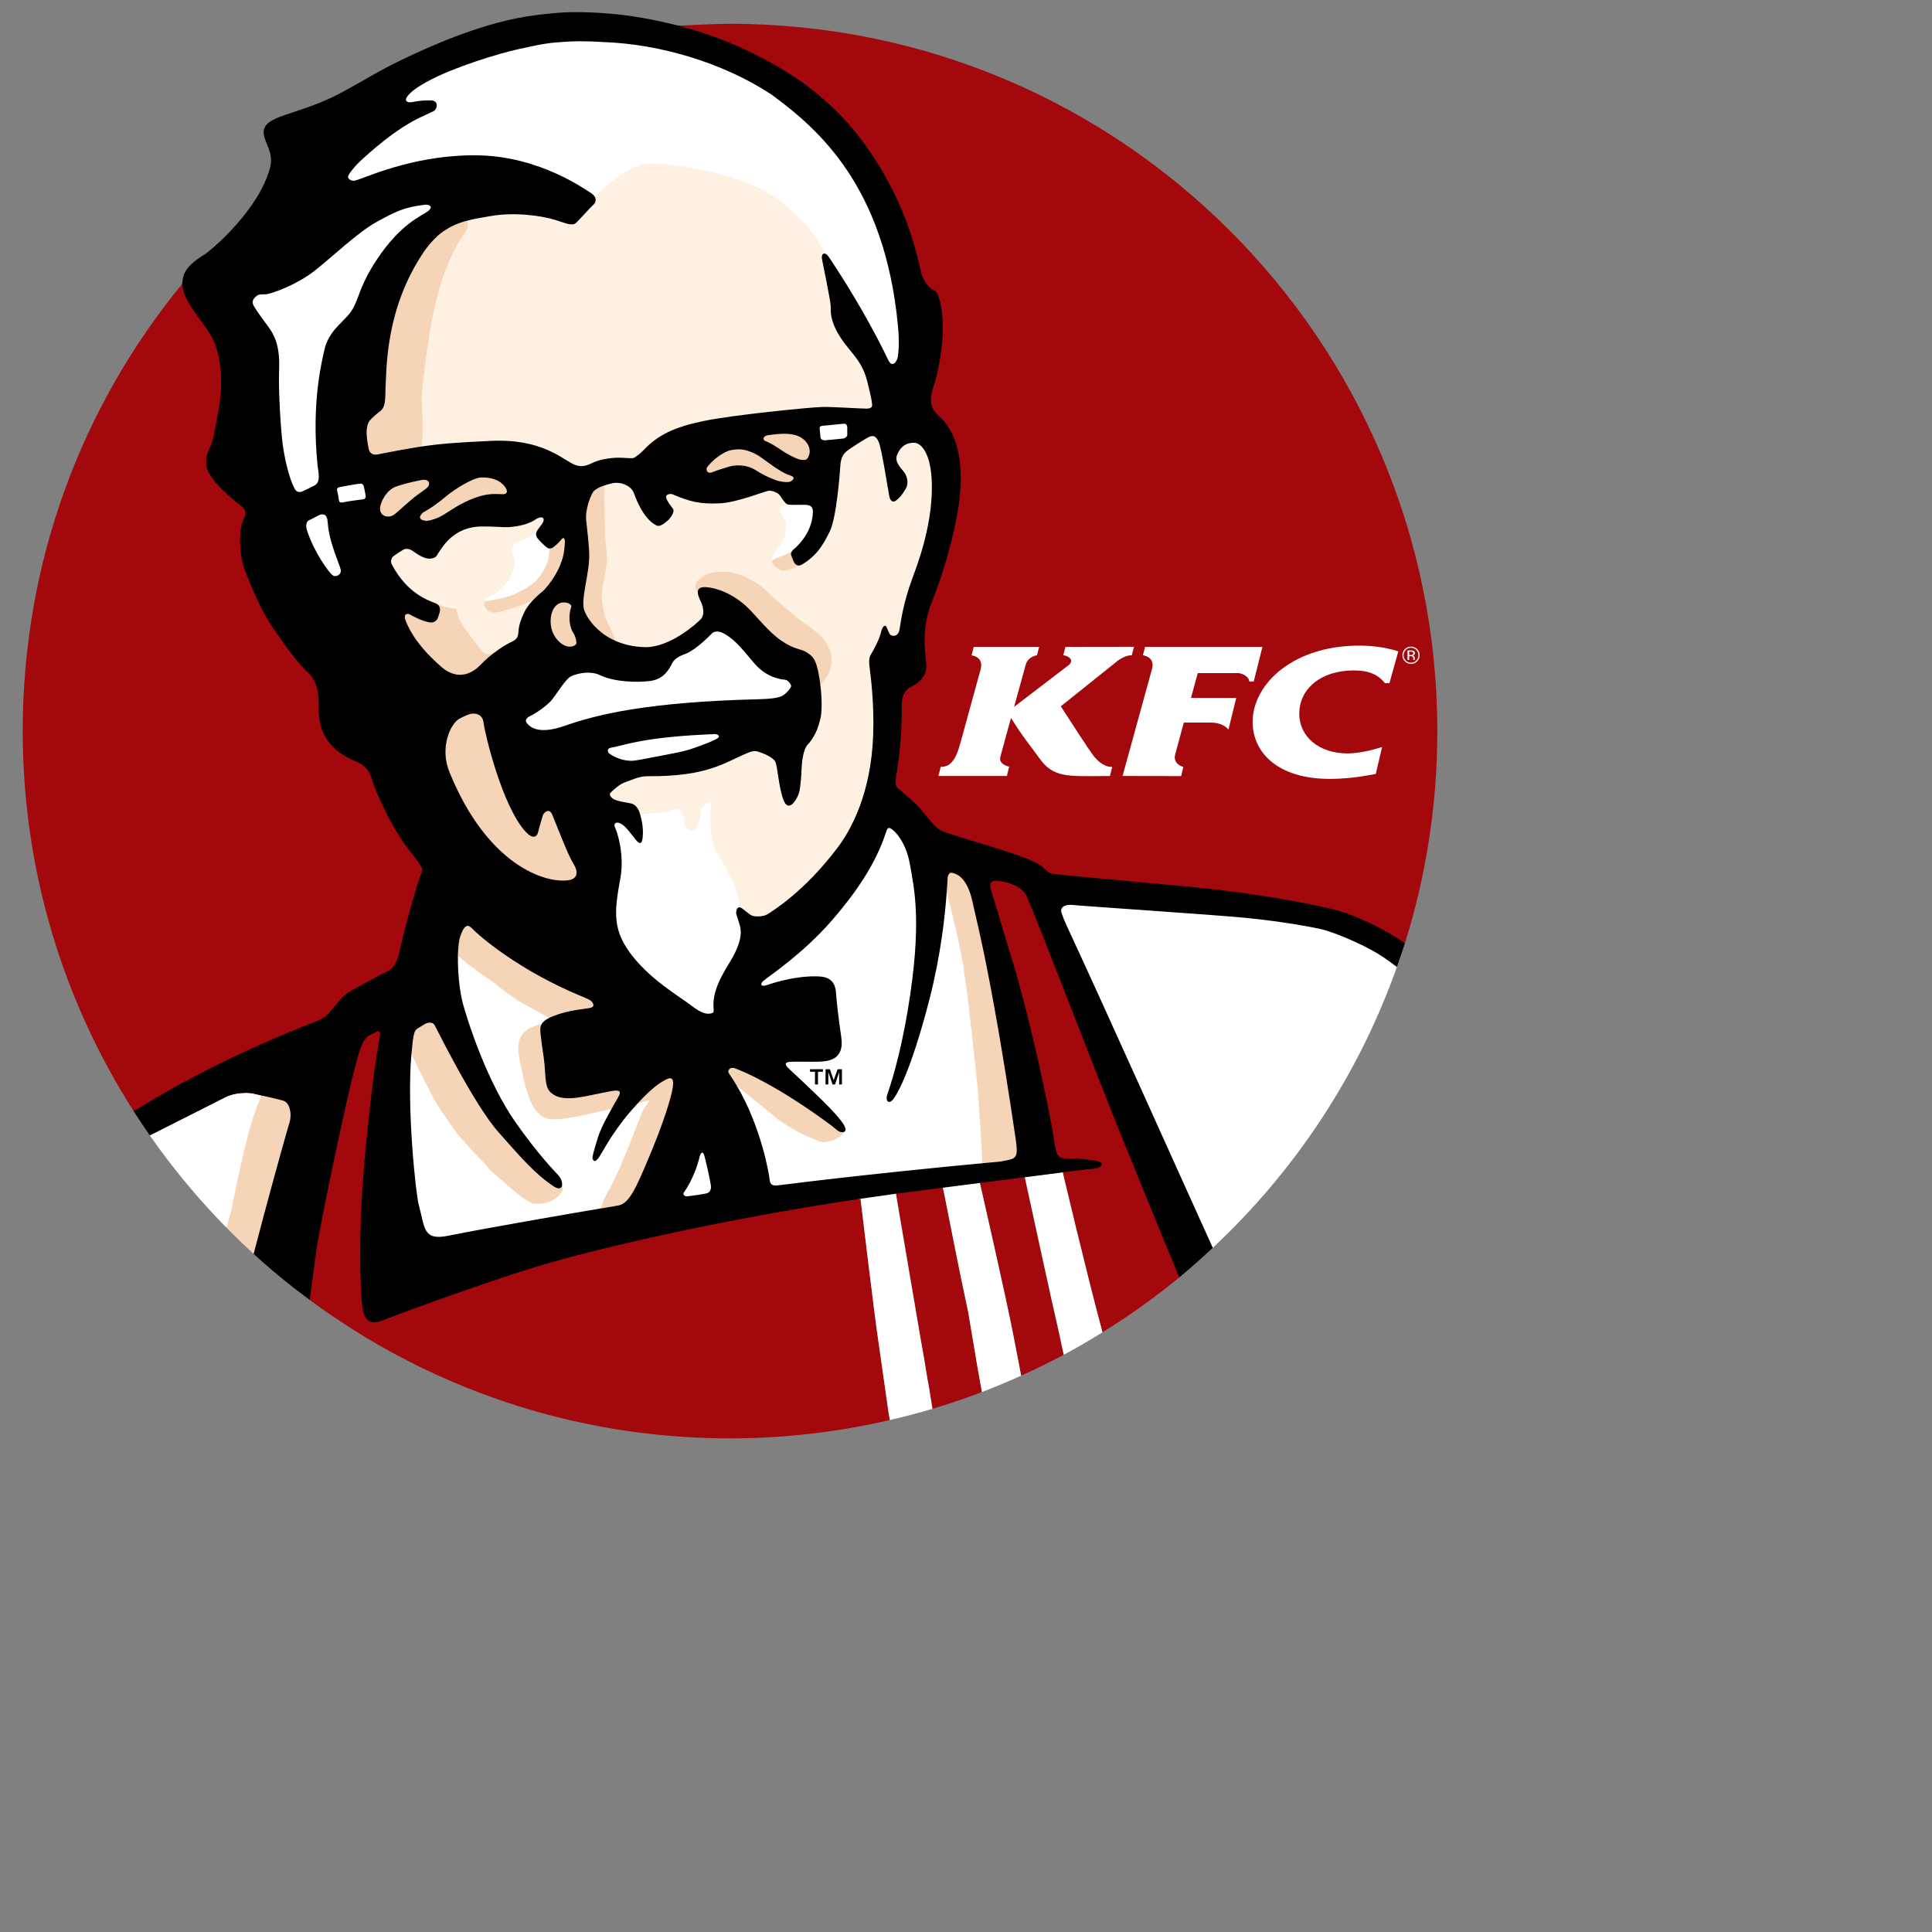 <?xml version="1.0" standalone="no"?>
<!DOCTYPE svg PUBLIC "-//W3C//DTD SVG 1.0//EN" "http://www.w3.org/TR/2001/REC-SVG-20010904/DTD/svg10.dtd">
<svg xmlns="http://www.w3.org/2000/svg" xmlns:xlink="http://www.w3.org/1999/xlink" id="body_1" width="60" height="60">

<rect width="100%" height="100%" fill="#808080" stroke="none"/>

<g transform="matrix(0.15 0 0 0.15 0 0)">
	<g>
		<g>
			<g>
				<g>
                    <path d="M151.147 4.931C 147.627 4.931 140.759 5.299 140.479 5.316C 141.81 5.671 37.753 59.056 37.753 58.496C 37.721 58.677 37.672 58.827 37.577 58.945C 16.949 84.179 4.705 116.235 4.705 151.371C 4.705 180.329 13.142 207.301 27.649 230.027C 27.747 229.974 64.587 265.657 64.136 269.15C 88.469 287.15 118.555 297.804 151.142 297.804C 162.524 297.804 173.581 296.46 184.222 294.009C 184.028 292.855 183.852 291.7 183.694 290.562L183.694 290.562L181.771 277.062C 181.192 273.369 178.167 248.269 178.167 248.269L178.167 248.269L178.157 248.195L181.376 246.959C 181.376 246.959 185.608 247.134 185.503 247.147C 185.503 247.147 189.794 272.391 190.54 276.77L190.54 276.77L191.347 281.405C 191.659 283.272 191.922 285.123 192.307 287.041C 192.577 288.636 192.817 290.165 193.053 291.688C 196.524 290.645 199.944 289.487 203.299 288.205C 202.789 285.336 202.234 282.379 202.187 281.942L202.187 281.942L200.458 271.672C 198.174 261.077 196.718 253.218 195.651 247.99C 195.499 247.239 195.215 245.904 195.215 245.904L195.215 245.904L198.52 244.582L202.88 244.922C 202.88 244.922 208.442 269.262 209.831 276.621L209.831 276.621L211.417 284.814C 214.4 283.465 217.354 282.039 220.222 280.496L220.222 280.496L219.305 276.292C 219.207 275.885 219.101 275.396 218.976 274.852C 217.108 266.63 212.149 243.727 212.149 243.727L212.149 243.727L216.126 242.165L220.011 242.712L220.03 242.712C 220.03 242.712 225.021 263.826 228.26 275.843C 233.822 272.391 239.151 268.6 244.175 264.456C 244.175 264.456 290.548 195.04 290.88 195.269C 295.227 181.412 297.581 166.665 297.581 151.37C 297.58 70.496 232.018 4.931 151.147 4.931z" stroke="none" fill="#A3080C" fill-rule="nonzero" />
				</g>
			</g>
		</g>
	</g>
	<g>
        <path d="M187.834 77.833C 187.834 77.833 169.544 43.343 162.083 38.166C 154.631 32.989 142.348 29.757 133.833 30.833C 123.052 32.194 98.394 45.243 96.755 45.674C 96.767 45.8 87.568 57.147 85.166 68.833C 84.632 71.43 75.166 112.833 75.166 112.833L75.166 112.833L93.166 164.833L157.312 195.437L180.833 169.833C 180.833 169.833 183.834 144.5 190.167 125.5C 196.5 106.5 194.5 96.167 194.5 96.167L194.5 96.167L187.834 77.833z" stroke="none" fill="#FFF1E2" fill-rule="nonzero" />
	</g>
	<g>
        <path d="M114.552 210.378C 114.357 210.452 114.179 210.531 114.012 210.606C 114.179 210.531 114.357 210.452 114.552 210.378" stroke="none" fill="#FFFFFF" fill-rule="nonzero" />
        <path d="" stroke="none" fill="#FFFFFF" fill-rule="nonzero" />
        <path d="M109.271 111.341C 108.253 111.921 107.5 112.057 107.03 112.307C 106.559 112.564 105.816 113.116 106 114.103C 106.194 115.095 106.466 115.417 106.561 116.182C 106.651 116.939 106.287 118.311 105.407 119.869C 104.541 121.431 103.155 122.559 102.368 123.016C 101.594 123.479 101.119 123.604 100.679 123.836C 100.579 123.882 100.489 124.121 100.399 124.601C 100.395 124.605 100.395 124.605 100.39 124.61C 100.446 124.566 100.508 124.525 100.594 124.492C 100.763 124.42 101.111 124.411 101.424 124.353C 101.727 124.297 101.95 124.226 102.061 124.211C 102.179 124.197 102.881 124.098 102.999 124.072C 103.117 124.049 105.244 123.604 106.562 122.997C 107.873 122.387 110.175 121.277 111.494 119.683C 112.463 118.516 113.63 116.391 113.744 114.282C 113.771 113.846 113.766 113.575 113.766 113.575C 113.766 113.575 113.771 113.575 113.771 113.57C 113.786 113.57 113.799 113.566 113.813 113.566C 113.595 113.557 113.405 113.485 113.25 113.358C 112.897 113.082 112.612 112.878 111.53 111.722C 110.834 110.976 110.882 110.429 111.258 109.804C 111.249 109.818 111.233 109.832 111.223 109.846C 110.902 110.146 110.276 110.762 109.271 111.341" stroke="none" fill="#FFFFFF" fill-rule="nonzero" />
        <path d="M163.049 104.448C 163.049 104.448 162.455 104.499 162.251 104.589C 162.089 104.656 161.783 104.77 161.574 105.05C 161.366 105.335 161.318 105.833 161.755 106.368C 162.2 106.901 162.812 107.897 162.761 108.75C 162.729 109.125 162.784 110.351 162.386 111.234C 161.941 112.235 161.427 113.222 161.074 113.667C 160.87 113.929 159.928 114.971 159.79 115.709C 159.753 115.864 159.79 116.036 159.863 116.198C 159.863 116.198 159.874 116.189 159.874 116.202C 159.869 116.207 159.874 116.216 159.869 116.225C 159.888 116.167 159.911 116.111 159.957 116.058C 160.192 115.794 160.671 115.527 161.505 115.27C 162.611 114.92 163.396 114.503 164.008 114.037C 163.934 114.123 163.915 114.223 163.868 114.322C 163.932 114.169 164.003 114.018 164.14 113.898C 164.469 113.615 168.809 110.702 168.92 105.999C 168.962 104.233 166.671 104 165.717 103.968C 165.008 103.938 163.672 104.588 163.107 104.451C 163.098 104.447 163.081 104.432 163.061 104.428C 163.07 104.428 163.07 104.432 163.07 104.432C 163.071 104.443 163.053 104.443 163.049 104.448" stroke="none" fill="#FFFFFF" fill-rule="nonzero" />
        <path d="M116.833 136.916C 116.833 136.916 134.083 142.25 142.333 132.666C 150.583 123.083 164.833 137.75 165.749 142.083C 166.667 146.416 144.333 158.416 137.583 158.666C 130.833 158.916 104.083 155.333 104.083 152.583C 104.083 149.833 116.833 136.916 116.833 136.916z" stroke="none" fill="#FFFFFF" fill-rule="nonzero" />
        <path d="M187.625 68.375C 184.882 39.283 171.496 24.702 161.875 17.625C 151.764 10.963 127.711 5.095 116.375 5.625C 103 6.25 72.112 20.839 70.917 21.917C 69.778 22.956 49.063 57.594 51.625 63.782C 54.187 69.97 57.817 99.195 59 101.542C 59.36 102.245 65.269 121.285 69.167 120.584C 73.096 119.877 76.759 102.512 76.584 101.167C 76.084 97.334 69.127 80.061 69.667 77.625C 70.214 75.196 88.795 46.105 90.125 45.083C 91.063 44.369 122.936 40.405 123.121 40.713C 123.117 40.704 123.117 40.694 123.104 40.685L123.104 40.685L123.1 40.68C 125.328 38.738 130.495 33.619 135.112 33.803C 139.725 33.993 152.914 35.641 160.366 40.824C 167.827 46.001 170.131 51.069 170.764 52.487C 170.759 52.487 170.75 52.494 170.745 52.494C 170.995 52.531 181.374 76.125 184.416 76.209C 186.445 76.264 187.959 71.872 187.625 68.375z" stroke="none" fill="#FFFFFF" fill-rule="nonzero" />
        <path d="M174.713 87.718C 173.606 87.847 170.579 88.123 170.245 88.165C 169.651 88.242 169.666 88.578 169.703 88.83C 169.734 89.09 169.828 90.086 169.864 90.515C 169.901 90.941 170.346 91.191 170.802 91.154C 171.261 91.122 174.156 90.86 174.588 90.793C 175.01 90.724 175.427 90.367 175.422 90.026C 175.413 89.683 175.418 88.777 175.413 88.411C 175.403 88.042 175.13 87.671 174.713 87.718" stroke="none" fill="#FFFFFF" fill-rule="nonzero" />
        <path d="M54.274 226.835C 54.849 226.96 55.462 227.1 56.054 227.238C 54.731 226.931 53.292 226.617 52.467 226.413C 52.059 226.31 51.417 226.251 50.674 226.266C 49.434 226.293 47.903 226.536 46.667 227.157C 45.104 227.934 35.174 232.969 31.012 235.071C 35.776 241.897 41.092 248.299 46.92 254.212C 47.284 252.711 53.793 245.881 54.709 241.878C 55.963 236.393 52.842 229.152 54.274 226.835" stroke="none" fill="#FFFFFF" fill-rule="nonzero" />
        <path d="M220.015 242.717L212.168 243.729C 212.168 243.729 217.813 269.792 219.324 276.293L219.324 276.293L220.235 280.497C 222.965 279.027 225.634 277.475 228.257 275.844C 225.013 263.827 220.022 242.717 220.022 242.717L220.022 242.717L220.015 242.717z" stroke="none" fill="#FFFFFF" fill-rule="nonzero" />
		<g>
            <path d="M172.609 223.619L171.821 221.371L170.918 221.371L170.918 224.521L171.492 224.521L171.492 221.986L172.368 224.521L172.873 224.521L173.74 221.986L173.74 224.521L174.319 224.521L174.319 221.371L173.415 221.371L172.609 223.619" stroke="none" fill="none" />
            <path d="M167.706 221.898L168.734 221.898L168.734 224.521L169.355 224.521L169.355 221.898L170.385 221.898L170.385 221.371L167.706 221.371L167.706 221.898" stroke="none" fill="none" />
		</g>
        <path d="M265.487 138.438C 261.524 141.432 259.329 145.476 259.341 149.523C 259.36 155.522 264.212 161.299 275.454 161.262C 278.244 161.243 280.705 160.961 282.942 160.581C 283.595 160.475 284.235 160.357 284.842 160.232L284.842 160.232L286.149 154.648C 283.971 155.376 281.218 155.978 279.012 155.988C 273.025 156.007 269.011 152.457 269.002 147.802C 268.992 145.321 270.012 143.142 271.856 141.548C 273.831 139.84 276.742 138.807 280.383 138.807C 283.266 138.807 284.952 139.604 286.102 140.742C 286.333 140.965 286.546 141.199 286.732 141.444L286.732 141.444L287.67 141.444L289.505 134.854C 287.614 134.23 284.811 133.705 281.854 133.672C 274.969 133.58 269.375 135.5 265.487 138.438" stroke="none" fill="#FFFFFF" fill-rule="nonzero" />
        <path d="M256.111 139.354C 256.919 139.354 257.59 139.648 258.04 140.033C 258.425 140.36 258.656 140.749 258.656 141.085L258.656 141.085L259.579 141.085L261.368 133.929L237.073 133.929L236.718 135.329L236.634 135.669C 236.634 135.669 239.294 135.968 238.479 138.626L238.479 138.626L232.414 160.66L242.729 160.68L244.538 160.68L244.997 158.788C 244.997 158.788 242.729 158.241 243.322 156.146C 243.35 156.015 244.204 152.882 244.714 151.001C 244.942 150.189 245.104 149.605 245.104 149.605L245.104 149.605L250.656 149.601C 251.564 149.601 252.26 149.768 252.798 149.976C 253.91 150.402 254.337 151.048 254.337 151.048L254.337 151.048L255.948 144.5L246.588 144.5L247.599 140.76L247.979 139.365L256.111 139.354z" stroke="none" fill="#FFFFFF" fill-rule="nonzero" />
        <path d="M226.591 156.727C 225.872 155.957 219.63 146.234 219.63 146.234L219.63 146.234L230.669 137.399L231.035 137.105C 231.529 136.692 231.994 136.4 232.401 136.188C 233.574 135.585 234.33 135.671 234.33 135.671L234.33 135.671L234.773 133.91L220.584 133.931L220.231 135.326L220.147 135.671C 221.111 135.738 222.457 136.6 221.357 137.627C 221.213 137.75 209.953 146.354 209.953 146.354L209.953 146.354L210.041 146.05L212.382 137.569C 212.877 135.875 214.697 135.671 214.697 135.671L214.697 135.671L215.142 133.926L201.596 133.93L201.248 135.325L201.159 135.67C 201.807 135.837 203.657 136.196 203.016 138.627C 198.495 154.965 199.012 153.348 198.706 154.238C 197.694 158.111 196.176 158.644 195.263 158.743C 195.064 158.762 194.892 158.762 194.767 158.769L194.767 158.769L194.581 159.501L194.294 160.659L206.658 160.659L208.462 160.659L208.935 158.741C 208.935 158.741 206.687 158.296 207.115 156.674C 207.333 155.859 207.901 153.791 208.402 151.966C 208.888 150.195 209.319 148.643 209.319 148.643C 211.776 152.582 212.341 153.069 215.307 157.138C 218.036 160.902 220.953 160.726 227.995 160.678C 228.569 160.674 229.163 160.669 229.803 160.669L229.803 160.669L230.271 158.787C 228.486 158.798 227.304 157.495 226.591 156.727" stroke="none" fill="#FFFFFF" fill-rule="nonzero" />
        <path d="M293.399 134.391C 293.047 134.046 292.63 133.874 292.129 133.874C 291.638 133.874 291.221 134.046 290.868 134.391C 290.524 134.736 290.348 135.16 290.348 135.654C 290.348 136.152 290.524 136.574 290.868 136.926C 291.212 137.272 291.638 137.452 292.129 137.452C 292.63 137.452 293.047 137.271 293.399 136.926C 293.748 136.574 293.923 136.152 293.923 135.654C 293.928 135.16 293.747 134.736 293.399 134.391M293.224 136.75C 292.927 137.053 292.557 137.207 292.13 137.207C 291.704 137.207 291.342 137.054 291.046 136.75C 290.749 136.451 290.596 136.085 290.596 135.654C 290.596 135.232 290.749 134.866 291.046 134.567C 291.347 134.264 291.704 134.111 292.13 134.111C 292.557 134.111 292.918 134.264 293.224 134.567C 293.521 134.866 293.669 135.232 293.669 135.654C 293.669 136.084 293.521 136.451 293.224 136.75" stroke="none" fill="#FFFFFF" fill-rule="nonzero" />
        <path d="M292.941 135.231C 292.941 134.985 292.835 134.819 292.639 134.733C 292.509 134.691 292.342 134.668 292.102 134.668L292.102 134.668L291.415 134.668L291.415 136.631L291.754 136.631L291.754 135.855L292.026 135.855C 292.215 135.855 292.34 135.878 292.421 135.92C 292.537 135.996 292.602 136.145 292.597 136.372L292.597 136.372L292.597 136.523L292.612 136.59C 292.612 136.599 292.612 136.604 292.612 136.613C 292.612 136.613 292.612 136.622 292.622 136.632L292.622 136.632L292.941 136.632L292.936 136.604C 292.917 136.59 292.917 136.558 292.909 136.504L292.909 136.504L292.909 136.362L292.909 136.214C 292.909 136.114 292.872 136.005 292.799 135.905C 292.734 135.805 292.612 135.738 292.465 135.715C 292.585 135.696 292.678 135.669 292.747 135.62C 292.871 135.535 292.941 135.408 292.941 135.231M292.395 135.575C 292.326 135.603 292.218 135.612 292.076 135.612L292.076 135.612L291.757 135.612L291.757 134.905L292.049 134.905C 292.243 134.901 292.387 134.928 292.475 134.977C 292.559 135.023 292.605 135.123 292.605 135.267C 292.603 135.413 292.533 135.517 292.395 135.575" stroke="none" fill="#FFFFFF" fill-rule="nonzero" />
        <path d="M273.5 189.501C 254.833 183.834 216.5 185.168 216.5 185.168L216.5 185.168L247.833 259.001C 247.833 259.001 250.735 257.546 251.097 258.34C 268.096 242.448 281.295 222.576 289.21 200.194C 288.586 199.714 292.167 195.168 273.5 189.501z" stroke="none" fill="#FFFFFF" fill-rule="nonzero" />
		<g>
            <path d="M174.319 221.751L174.319 221.371L174.008 221.371L174.319 221.751" stroke="none" fill="none" />
			<g>
                <path d="M174.319 221.751L174.319 221.371L174.008 221.371L174.319 221.751" stroke="none" fill="none" />
                <path d="M209.842 276.622C 208.443 269.264 202.876 244.923 202.876 244.923C 202.876 244.923 210.267 242.981 212 238.75C 213.733 234.521 209.811 228.005 209.625 225.437C 208.824 217.771 205.812 186.374 200.875 179.874C 198 176.089 184.779 168.621 183.75 168.666C 179 168.874 169.5 189.562 161.562 191.437C 156.271 192.687 152.534 187.54 153.39 187.929C 153.375 187.918 153.357 187.909 153.348 187.9C 153.348 187.9 153.357 187.308 152.472 184.527C 151.587 181.736 149.733 178.808 149.39 178.146C 149.057 177.482 148.051 176.037 148.016 175.871C 147.988 175.708 147.622 174.777 147.363 173.081C 146.87 169.809 147.096 167.617 147.115 167.418C 147.125 167.218 147.216 166.625 147.243 166.505C 147.264 166.379 147.215 166.166 147.064 166.129C 146.906 166.102 146.484 165.999 146.043 166.453C 145.123 167.381 145.081 167.557 145.064 167.714C 145.032 167.861 145.127 168.141 145.099 168.465C 144.999 169.494 144.819 170.281 144.358 171.032C 143.899 171.792 143.6 172.053 142.95 171.991C 142.289 171.931 141.739 171.407 141.659 170.05C 141.573 168.694 141.306 168.229 141.034 167.909C 140.763 167.575 140.145 167.422 139.934 167.435C 139.726 167.435 139.552 167.621 138.122 167.972C 136.704 168.333 134.45 168.454 134.118 168.468C 133.779 168.488 132.542 168.613 132.533 168.616C 132.792 169.584 127.335 168.096 126.417 168.832C 124.542 170.332 123.666 180.072 122.75 185.123C 122.749 185.127 122.749 185.132 122.748 185.138L122.748 185.138L92 188.25L81.25 213.25C 81.25 213.25 84.5 262.75 84.5 263.5C 84.5 264.25 152.5 248.75 152.5 248.75L152.5 248.75L178.155 248.195C 178.155 248.195 178.161 248.214 178.166 248.263C 178.347 249.742 181.191 273.367 181.77 277.066L181.77 277.066L183.693 290.556C 183.851 291.702 184.027 292.861 184.221 294.004C 187.197 293.317 190.144 292.554 193.05 291.683C 192.814 290.162 192.571 288.628 192.304 287.043C 191.923 285.12 191.659 283.271 191.349 281.403L191.349 281.403L190.535 276.768C 189.793 272.393 185.493 247.155 185.493 247.155L185.493 247.155L190 244.309L195.216 245.903C 195.355 246.543 195.494 247.237 195.652 247.989C 196.722 253.225 198.182 261.076 200.459 271.661L200.459 271.661L202.188 281.94C 202.235 282.376 202.792 285.333 203.305 288.206C 206.048 287.153 208.75 286.018 211.415 284.813L211.415 284.813L209.842 276.622z" stroke="none" fill="#FFFFFF" fill-rule="nonzero" />
			</g>
		</g>
	</g>
	<g>
        <path d="M158.875 89.083C 153.208 89.916 144.958 94.541 145.333 97.916C 145.564 100.008 157.383 100.328 162.708 100.708C 168.033 101.088 168.912 95.969 168.626 93.187C 168.34 90.405 164.839 88.207 158.875 89.083z" stroke="none" fill="#F5D4B7" fill-rule="nonzero" />
        <path d="M197.547 179.938C 194.734 179.645 196.041 184.205 196.008 184.667L196.008 184.667L196.008 184.676C 197.431 190.043 198.612 195.397 199.526 200.243C 199.537 200.721 199.573 201.14 199.632 201.48C 200.035 203.592 200.869 210.418 202.473 225.837C 202.844 230.972 203.168 236.329 203.382 240.834C 203.528 240.824 213 241.373 213 241.373C 213 241.373 212.625 228.123 209.687 211.498C 206.749 194.874 202.344 180.438 197.547 179.938z" stroke="none" fill="#F5D4B7" fill-rule="nonzero" />
        <path d="M172.007 138.188C 172.433 135.843 171.945 134.684 171.177 133.313C 170.422 131.946 168.962 130.667 167.075 129.427C 165.25 128.213 161.125 124.573 160.725 124.229C 160.335 123.893 158.409 122.072 157.963 121.71C 157.499 121.353 156.6 120.605 154.626 119.604C 149.843 117.192 145.997 118.997 145.848 119.08C 145.702 119.162 144.992 119.736 144.312 120.382C 143.642 121.017 144.145 122.245 144.402 122.693C 144.402 122.693 169.786 141.3 169.837 141.734L169.837 141.734L169.856 141.748C 169.856 141.748 171.654 140.104 172.007 138.188" stroke="none" fill="#F5D4B7" fill-rule="nonzero" />
        <path d="M161.505 115.271C 160.671 115.528 160.192 115.794 159.957 116.059C 159.911 116.112 159.893 116.17 159.874 116.226C 159.854 116.27 159.854 116.316 159.854 116.36C 159.854 116.397 159.854 116.429 159.854 116.462C 159.863 116.506 159.881 116.543 159.891 116.583C 159.913 116.629 159.937 116.678 159.965 116.724C 159.984 116.754 160.002 116.787 160.028 116.819C 160.065 116.877 160.117 116.932 160.168 116.99C 160.19 117.018 160.215 117.041 160.242 117.067C 160.306 117.131 160.377 117.199 160.456 117.266C 160.475 117.285 160.493 117.303 160.516 117.317C 160.605 117.394 160.698 117.465 160.789 117.542C 160.808 117.551 160.816 117.561 160.836 117.575C 160.947 117.656 161.059 117.73 161.17 117.806C 161.174 117.811 161.179 117.811 161.184 117.815C 161.309 117.896 161.429 117.973 161.545 118.049C 161.67 118.123 161.846 118.162 162.06 118.167C 162.263 118.176 162.514 118.148 162.784 118.1C 163.674 117.924 164.813 117.475 165.777 117.013C 165.777 117.018 165.767 117.013 165.758 117.018C 165.702 117.037 163.937 114.124 164.006 114.038C 163.396 114.504 162.617 114.921 161.505 115.271" stroke="none" fill="#F5D4B7" fill-rule="nonzero" />
        <path d="M127.421 132.678C 127.491 132.706 127.553 132.747 127.625 132.775C 127.616 132.766 127.61 132.761 127.605 132.752C 127.244 132.377 127.216 132.293 127.09 131.783C 126.953 131.252 126.606 130.601 126.46 130.233C 126.303 129.862 125.605 128.604 125.336 127.789C 125.068 126.973 124.947 126.475 124.893 125.657C 124.685 125.04 124.527 123.812 124.622 122.702C 124.703 121.72 124.921 120.589 125.544 117.41C 125.966 115.322 125.305 112.917 125.282 110.69C 125.262 108.973 125.092 104.753 125.139 100.506L125.139 100.506L125.139 100.492C 124.845 100.592 87.042 92.482 87.308 92.442C 87.313 92.442 87.323 92.437 87.331 92.437C 87.63 89.307 87.449 85.096 87.28 81.903C 88.258 72.312 89.733 61.21 93.122 53.809C 95.741 48.118 95.391 49.993 96.685 47.311C 96.757 47.167 96.852 46.998 96.867 46.799C 96.881 46.665 96.771 45.912 96.749 45.673C 96.749 45.669 96.749 45.669 96.749 45.664C 96.672 45.687 87.459 43.107 75.996 69.416C 71.198 80.438 77.583 108 77.583 108L77.583 108L87.562 111.313L94.062 107.782L109.437 104.626L115.718 107.689C 115.718 107.689 113.784 113.57 113.768 113.57C 113.768 113.574 113.763 113.574 113.763 113.574C 113.763 113.574 113.768 113.85 113.736 114.281C 113.628 116.394 112.46 118.519 111.486 119.687C 110.173 121.277 107.872 122.387 106.562 123C 105.242 123.603 103.117 124.052 102.992 124.073C 102.879 124.1 102.172 124.196 102.057 124.214C 101.943 124.223 101.725 124.295 101.422 124.355C 101.107 124.409 100.762 124.418 100.59 124.49C 100.504 124.522 100.439 124.564 100.386 124.613C 100.291 124.69 100.24 124.78 100.215 124.88C 100.21 124.889 100.206 124.908 100.206 124.922C 100.186 125.017 100.186 125.112 100.201 125.198C 100.264 125.511 100.603 125.947 100.643 126.023C 100.785 126.294 101.6 127.068 102.935 126.769C 104.691 126.375 105.826 126.023 106.998 125.645C 108.18 125.26 109.747 124.582 109.986 124.373C 110.229 124.171 110.879 123.675 110.983 123.618C 110.983 123.613 110.987 123.613 110.987 123.613C 111.122 123.49 111.25 123.374 111.377 123.265C 111.431 123.219 111.485 123.161 111.54 123.119C 111.553 123.108 111.562 123.099 111.576 123.088C 111.783 125.565 108.812 133.002 108.812 133.002C 108.812 133.002 101.89 135.465 102.329 135.139C 102.329 135.139 102.321 135.139 102.321 135.143C 101.758 135.419 100.93 135.718 100.092 135.062C 100.092 135.062 99.277 134.11 98.279 132.847C 97.681 132.092 97.021 131.23 96.424 130.389C 96.002 129.796 95.701 129.312 95.479 128.913C 95.048 128.179 94.876 127.708 94.8 127.414C 94.791 127.391 94.781 127.365 94.781 127.347C 94.595 126.858 94.44 126.066 94.44 126.066C 93.191 125.911 91.877 125.626 90.664 125.183C 90.673 125.187 90.673 125.199 90.683 125.208C 90.784 125.298 82.11 127.19 82.11 127.19L82.11 127.19L91.085 163.753C 91.085 163.753 107.835 190.086 118.335 185.003C 119.9 184.245 122.625 178.908 121.502 177.086C 120.348 175.219 102.585 145.753 102.585 145.753C 102.585 145.753 127.182 132.572 127.421 132.678z" stroke="none" fill="#F5D4B7" fill-rule="nonzero" />
        <path d="M161.468 232.059C 164.749 234.237 165.89 234.747 169.477 236.247C 170.618 236.785 173.629 236.173 174.917 234.245C 174.894 234.255 174.871 234.282 174.853 234.297C 174.843 234.301 174.843 234.301 174.834 234.301C 174.75 234.352 156.973 220.403 154.656 219.578C 153.831 219.286 149.291 220.952 149.875 221.791C 150.398 222.546 152.593 224.833 152.645 224.921C 155.744 227.331 159.642 230.547 161.468 232.059" stroke="none" fill="#F5D4B7" fill-rule="nonzero" />
        <path d="M123.667 206.333L93.938 189.312C 93.938 189.312 94.805 197.745 94.8 197.877C 94.805 197.882 94.805 197.882 94.809 197.888C 96.978 199.828 100.375 202.152 100.912 202.517C 101.11 202.648 102.492 203.56 102.787 203.89C 103.152 204.287 106.82 206.896 107.1 207.091C 107.368 207.273 111.329 209.459 113.729 210.737C 113.815 210.69 112.059 212.128 112.086 212.082C 111.242 212.138 110.63 212.526 109.699 212.823C 105.532 215.164 108.005 220.034 108.398 223.427C 109.195 226.286 110.202 231.25 113.909 231.713C 116.731 232.052 123.191 230.286 126.606 229.586C 127.09 228.73 132.041 228.423 131.98 228.492C 132.854 228.231 134.026 227.819 134.381 227.885C 134.594 227.922 133.607 228.97 133.035 230.04C 132.46 231.12 128.906 241.612 125.597 247.201C 124.487 249.49 125.013 248.545 124.337 250.209L124.337 250.209L124.337 250.214L131.042 251.749L141.875 224.248L123.667 206.333z" stroke="none" fill="#F5D4B7" fill-rule="nonzero" />
        <path d="M89.943 227.711C 91.097 229.852 94.422 234.343 94.585 234.598C 94.747 234.848 95.463 235.619 96.307 236.563C 97.153 237.503 97.878 238.325 98.082 238.565C 98.286 238.797 99.871 240.442 100.28 240.819C 100.688 241.194 101.161 241.959 101.504 242.278C 102.677 243.331 106.996 247.085 107.413 247.395C 107.83 247.713 109.89 249.094 110.261 249.145C 113.971 249.615 115.792 247.583 116.168 246.981C 116.548 246.393 116.62 246.139 116.386 245.257C 116.381 245.32 102.064 234.563 92.564 213.875C 92.196 213.074 88.901 209.084 85.876 211.5C 83.392 213.484 85.188 218.238 85.188 218.238L85.188 218.238L85.188 218.265C 86.131 220.213 88.956 225.885 89.943 227.711" stroke="none" fill="#F5D4B7" fill-rule="nonzero" />
        <path d="M61.833 229.75C 62.791 226.166 54.846 226.965 54.273 226.835C 51.796 230.844 49.167 244.46 47.828 250.837C 47.596 251.555 47.284 252.709 46.917 254.201C 48.741 256.055 50.605 257.867 52.521 259.619C 53.904 254.238 61.579 230.703 61.833 229.75z" stroke="none" fill="#F5D4B7" fill-rule="nonzero" />
	</g>
	<g>
		<g>
            <path d="M292.612 136.589C 292.612 136.598 292.617 136.608 292.617 136.612C 292.617 136.612 292.617 136.621 292.622 136.631C 292.617 136.622 292.617 136.612 292.617 136.612C 292.616 136.608 292.612 136.599 292.612 136.589" stroke="none" fill="#A3080C" fill-rule="nonzero" />
            <path d="M274.557 187.911C 270.126 186.93 259.634 184.824 245.491 183.525C 231.355 182.238 219.784 181.134 218.194 180.962C 216.738 180.817 216.211 179.483 214.889 178.819C 210.097 176.416 201.041 174.186 195.366 172.188C 193.962 171.702 193.039 170.459 191.101 168.096C 189.923 166.655 189.126 166.005 188.118 165.092C 187.514 164.54 186.199 163.428 185.847 163.159C 185.504 162.881 185.263 162.084 185.56 160.536C 185.857 158.982 186.785 152.922 186.709 145.866C 186.689 143.972 187.523 142.759 188.41 142.316C 188.887 142.075 191.992 140.694 191.783 137.642C 191.564 134.553 190.61 130.244 193.095 124.179C 195.5 118.303 198.503 107.815 198.866 100.896C 199.251 93.546 197.405 88.805 194.505 86.238C 193.374 85.246 192.039 83.747 193.129 80.547C 194.292 77.104 196.404 67.701 194.329 61.481C 193.864 60.1 193.337 60.091 193.02 59.924C 192.702 59.762 191.195 58.608 190.629 56.07C 189.868 52.724 187.422 40.832 178.199 28.743C 173.313 22.325 168.095 18.508 166.011 16.97C 164.583 16.041 162.076 14.294 159.077 12.699C 154.786 10.43 151.38 8.699 144.529 6.482C 143.881 6.278 142.414 5.829 140.476 5.312C 140.471 5.312 140.454 5.312 140.454 5.312C 140.454 5.312 134.617 3.75 128.305 3.013C 127.227 2.913 125.752 2.777 124.078 2.663C 117.58 2.283 115.208 2.682 111.829 3.022C 111.468 3.057 111.1 3.112 110.737 3.161C 110.063 3.251 109.366 3.355 108.637 3.469C 98.597 5.188 88.383 9.897 83.415 12.266C 80.61 13.598 78.129 14.984 75.847 16.284C 75.784 16.324 75.703 16.37 75.661 16.395C 75.073 16.754 74.152 17.267 73.254 17.76C 71.85 18.552 70.508 19.294 69.208 19.929C 65.187 21.885 61.65 22.886 59.064 23.783C 58.594 23.959 58.201 24.108 57.896 24.212C 56.032 24.938 54.844 25.688 54.626 26.925C 54.228 29.145 56.841 31.205 55.908 34.746C 53.611 43.454 43.782 51.812 42.206 52.776C 37.641 55.562 37.926 57.501 37.75 58.493C 37.75 59.415 37.939 60.439 38.464 61.545C 39.985 64.768 42.799 67.53 44.176 70.443C 45.557 73.358 46.344 78.467 45.311 84.439C 44.325 90.214 44.016 91.495 43.503 92.554C 42.993 93.617 41.964 95.682 43.383 98.138C 44.808 100.601 47.811 103.113 49.695 104.559C 50.697 105.333 51.216 106.035 50.473 107.43C 49.249 109.713 49.562 115.096 50.721 118.108C 52.471 122.703 54.526 127.083 56.433 129.898C 58.342 132.711 61.748 137.499 63.751 139.231C 65.746 140.974 66.02 143.995 65.981 145.87C 65.939 147.735 65.677 153.023 71.111 156.332C 73.789 157.978 74.029 157.564 75.011 158.371C 75.993 159.164 76.455 159.576 77.134 161.717C 77.813 163.85 80.902 171.329 85.155 176.594C 86.396 178.123 87.085 179.207 87.233 179.458C 87.383 179.708 87.614 179.986 87.076 181.246C 86.541 182.507 84.394 189.685 82.681 197.105C 82.368 198.466 81.908 200.255 80.201 201.095C 78.491 201.919 74.672 204.029 73.282 204.797C 71.883 205.566 71.193 205.984 69.584 207.985C 68.868 208.875 68.347 209.397 67.895 209.94C 67.635 210.254 67.52 210.455 66.16 211.164C 64.982 211.776 47.5 217.927 28.962 229.267C 28.503 229.544 28.074 229.79 27.648 230.027C 28.74 231.732 29.854 233.421 31.013 235.07C 35.175 232.966 45.104 227.933 46.665 227.155C 47.897 226.534 49.43 226.293 50.669 226.263C 51.415 226.249 52.055 226.31 52.462 226.411C 53.294 226.615 54.726 226.931 56.056 227.235C 56.179 227.262 56.302 227.292 56.429 227.319C 56.511 227.338 56.592 227.356 56.677 227.38C 57.226 227.515 57.734 227.636 58.144 227.746C 58.167 227.755 58.186 227.755 58.209 227.765C 58.408 227.822 58.589 227.871 58.728 227.913C 59.909 228.302 60.537 230.517 59.898 232.533C 59.785 232.913 59.417 234.192 58.878 236.083C 58.61 237.033 58.303 238.127 57.967 239.341C 57.629 240.556 57.26 241.892 56.871 243.31C 55.504 248.277 53.899 254.238 52.518 259.619C 56.218 262.992 60.1 266.167 64.134 269.15C 64.586 265.657 65.061 262.019 65.429 259.373C 66.393 252.469 71.908 226.894 73.465 221.079C 74.598 216.848 75.187 214.92 76.676 214.253C 77.123 214.059 77.631 213.762 77.925 213.618C 78.219 213.482 78.863 213.326 78.664 214.447C 78.436 215.777 77.288 221.204 75.599 238.814C 74.426 251.031 74.398 261.851 74.82 268.359C 75.002 271.13 75.049 275.047 79.289 273.349C 84.243 271.37 101.131 265.314 110.153 262.534C 124.68 258.053 151.908 252.068 178.151 248.195L178.151 248.195L185.489 247.152C 185.489 247.152 189.785 272.394 190.525 276.769L190.525 276.769L191.34 281.4L190.533 276.769C 189.787 272.394 185.496 247.152 185.496 247.152C 186.524 247.011 187.559 246.879 188.578 246.749C 190.928 246.452 193.134 246.175 195.21 245.905L195.21 245.905L202.875 244.923C 206.462 244.464 209.539 244.07 212.147 243.729C 212.147 243.729 217.101 266.631 218.964 274.858C 219.094 275.399 219.205 275.887 219.298 276.295L219.298 276.295L220.215 280.499C 220.22 280.499 220.225 280.499 220.229 280.499L220.229 280.499L219.317 276.295C 217.805 269.788 212.162 243.73 212.162 243.73L212.162 243.73L220.009 242.719C 222.33 242.423 225.287 242.052 226.168 242.01C 228.012 241.933 228.817 240.89 227.409 240.467C 226.393 240.17 224.045 239.935 222.857 239.906C 222.404 239.901 221.579 239.891 221.086 239.883C 219.27 239.851 218.751 239.493 218.352 236.816C 217.221 228.964 212.847 209.502 209.706 199.241C 206.666 189.342 205.915 186.492 205.183 184.312C 204.543 182.435 205.783 182.32 206.379 182.347C 208.594 182.453 211.662 183.603 212.542 185.498C 214.489 189.72 227.808 224.606 233.156 237.612C 236.53 245.805 240.46 255.668 244.172 264.454C 246.55 262.499 248.844 260.44 251.091 258.337C 244.182 243.146 228.8 208.732 220.69 191.316C 220.398 190.689 220.004 189.674 219.805 189.078C 219.736 188.879 219.707 188.702 219.707 188.545C 219.717 187.434 221.186 187.279 221.913 187.35C 224.776 187.637 250.785 189.352 257.886 190.03C 262.572 190.473 267.247 191.188 270.37 191.745C 271.094 191.879 271.731 192 272.269 192.106C 272.936 192.239 273.437 192.345 273.761 192.434C 276.078 193.038 280.165 194.655 283.949 196.684C 285.514 197.518 287.295 198.733 289.204 200.198C 289.779 198.565 290.352 196.929 290.873 195.276C 289.511 194.331 287.98 193.366 286.478 192.559C 282.157 190.256 278.51 188.791 274.557 187.911M62.776 101.66C 62.069 101.964 61.43 102.045 60.941 101.081C 59.755 98.736 58.854 94.56 58.51 91.847C 58.156 89.136 57.614 81.044 57.785 76.623C 57.974 72.199 57.11 69.727 55.529 67.611C 53.944 65.498 52.925 64.031 52.536 63.319C 52.047 62.431 52.374 61.824 53.309 61.146C 53.763 60.828 54.69 61.019 55.407 60.87C 56.825 60.585 61.56 58.868 65.088 56.101C 68.608 53.334 74.218 47.982 78.025 45.922C 81.82 43.862 83.505 42.923 87.947 42.39C 88.735 42.298 89.917 42.719 88.583 43.734C 87.25 44.749 82.975 46.264 77.99 53.786C 74.929 58.388 74.43 61.046 73.461 63.111C 72.487 65.175 71.556 65.759 70.015 67.43C 69.265 68.227 67.737 69.902 67.186 72.331C 66.651 74.762 64.438 83.326 65.738 96.279C 65.891 97.787 66.512 99.794 65.098 100.524C 64.225 100.977 63.476 101.361 62.776 101.66M68.88 119.113C 68.127 118.578 65.049 114.411 63.55 109.78C 63.385 109.291 63.205 108.047 64.016 107.692C 64.681 107.407 65.564 106.895 66.023 106.677C 66.488 106.443 67.647 106.139 67.807 107.81C 67.969 109.485 68.115 111.459 70.024 116.4C 70.37 117.283 70.441 117.559 70.531 117.913C 70.778 118.939 69.577 119.609 68.88 119.113M75.15 103.377C 74.946 103.412 72.834 103.667 71.695 103.88C 70.988 104.01 70.26 104.274 70.179 103.593C 70.084 102.819 69.857 101.797 69.79 101.521C 69.729 101.234 69.867 100.962 70.209 100.881C 71.048 100.687 74.29 100.142 74.603 100.126C 74.916 100.122 75.233 100.228 75.369 100.877C 75.492 101.528 75.648 102.221 75.685 102.503C 75.723 102.793 75.804 103.277 75.15 103.377M76.302 92.799C 76.107 91.812 75.834 90.122 75.922 89.07C 75.952 88.651 76.079 87.603 76.582 87.038C 77.293 86.232 78.238 85.499 78.851 85.003C 79.966 84.09 79.734 81.727 79.815 80.371C 80.061 76.432 79.711 63.993 87.783 52.092C 88.094 51.64 88.411 51.223 88.723 50.829C 88.818 50.711 88.913 50.602 89.008 50.486C 89.24 50.213 89.471 49.95 89.71 49.707C 89.81 49.598 89.909 49.494 90.014 49.394C 90.299 49.113 90.589 48.845 90.878 48.602C 90.92 48.569 90.957 48.532 90.996 48.498C 91.323 48.234 91.651 47.995 91.977 47.768C 92.095 47.691 92.213 47.615 92.331 47.546C 92.556 47.398 92.783 47.265 93.01 47.136C 93.139 47.066 93.267 46.994 93.399 46.927C 93.647 46.8 93.902 46.681 94.154 46.568C 94.25 46.528 94.344 46.482 94.439 46.438C 94.766 46.301 95.102 46.179 95.435 46.065C 95.578 46.016 95.716 45.975 95.857 45.931C 96.081 45.861 96.304 45.794 96.527 45.732C 96.603 45.713 96.673 45.686 96.75 45.667C 96.75 45.671 96.75 45.671 96.75 45.676C 98.393 45.238 100.078 44.992 101.78 44.703C 106.585 43.887 112.186 44.65 115.067 45.567C 117.357 46.292 118.517 46.848 119.283 46.125C 120.052 45.405 122.058 43.131 122.909 42.325C 123.026 42.211 123.118 42.086 123.181 41.963C 123.207 41.921 123.221 41.878 123.24 41.836C 123.271 41.755 123.298 41.669 123.311 41.584C 123.316 41.538 123.326 41.489 123.326 41.438C 123.326 41.357 123.316 41.276 123.303 41.19C 123.294 41.148 123.294 41.1 123.273 41.058C 123.242 40.94 123.19 40.826 123.119 40.717C 122.932 40.406 122.635 40.129 122.267 39.908C 121.333 39.359 111.955 32.477 99.313 32.169C 86.96 31.86 76.934 36.231 74.275 37.146C 73.737 37.327 73.461 37.422 73.145 37.426C 72.832 37.435 71.754 37.067 72.153 36.288C 72.591 35.456 73.687 34.175 74.826 33.137C 76.021 32.06 81.866 26.558 87.639 24.01C 88.707 23.542 88.967 23.347 89.651 23.081C 90.525 22.75 91.042 20.78 89.111 20.775C 87.132 20.761 86.344 20.983 85.299 21.146C 84.252 21.32 83.677 20.852 84.338 19.955C 84.991 19.061 86.282 18.069 88.612 16.804C 93.671 14.047 102.925 11.141 107.3 10.184C 113.005 8.935 113.702 8.854 117.488 8.622C 121.029 8.418 123.861 8.668 125.201 8.722C 136.544 9.153 149.607 12.907 159.72 19.566C 169.336 26.641 183.175 38.428 185.918 67.525C 186.247 71.017 186.016 72.996 185.881 73.87C 185.761 74.744 184.769 76.351 183.898 74.526C 181.029 68.513 176.594 60.644 171.589 53.185C 171.292 52.742 170.99 52.529 170.745 52.497C 170.642 52.476 170.555 52.493 170.467 52.53C 170.445 52.544 170.43 52.567 170.407 52.583C 170.359 52.62 170.308 52.666 170.271 52.729C 170.252 52.773 170.229 52.819 170.215 52.866C 170.192 52.929 170.178 53 170.169 53.07C 170.159 53.133 170.149 53.191 170.149 53.256C 170.149 53.404 170.159 53.567 170.201 53.745C 170.326 54.273 171.92 62.163 171.979 63.262C 172.048 64.358 171.511 67.048 175.598 72.012C 177.267 74.049 178.749 75.789 179.51 78.794C 180.26 81.788 180.515 83.069 180.52 83.387C 180.531 83.7 180.891 84.592 179.445 84.601C 178.008 84.605 172.521 84.207 170.173 84.26C 167.823 84.316 151.604 85.907 145.57 87.189C 139.535 88.473 136.288 89.993 133.189 93.249C 132.443 94.032 131.4 94.762 131.163 94.829C 130.939 94.892 130.152 94.875 128.614 94.771C 127.082 94.671 124.425 95.047 123.03 95.677C 121.626 96.305 120.625 96.889 118.934 96.2C 116.517 95.222 112.371 90.757 101.606 91.283C 95.126 91.6 91.806 91.777 87.309 92.442C 87.047 92.484 86.776 92.523 86.507 92.565C 86.336 92.593 86.159 92.62 85.984 92.65C 85.889 92.664 85.79 92.678 85.69 92.696C 83.859 92.995 81.791 93.38 79.238 93.878C 78.884 93.945 78.536 94.017 78.17 94.086C 77.175 94.285 76.487 93.839 76.302 92.799M175.427 90.023C 175.427 90.366 175.01 90.721 174.583 90.793C 174.161 90.86 171.265 91.125 170.802 91.159C 170.348 91.191 169.903 90.941 169.865 90.513C 169.828 90.091 169.734 89.09 169.708 88.828C 169.661 88.582 169.651 88.239 170.241 88.163C 170.584 88.121 173.604 87.85 174.718 87.718C 175.135 87.669 175.408 88.045 175.418 88.41C 175.418 88.776 175.418 89.683 175.427 90.023M161.881 93.274C 160.985 92.644 159.41 91.652 158.456 91.304C 157.798 91.068 158.028 90.245 158.966 90.113C 162.229 89.638 164.322 89.638 165.945 90.651C 167.132 91.386 167.92 92.813 167.557 94.071C 167.13 95.515 166.565 95.202 165.856 95.19C 165.147 95.177 162.766 93.907 161.881 93.274M163.767 99.64C 163.193 100.027 161.316 99.682 160.634 99.415C 159.235 98.866 158.242 98.486 156.296 97.251C 155.025 96.445 152.816 96.046 150.883 96.63C 149.609 97.015 148.585 97.337 147.463 97.77C 146.339 98.201 146.109 97.177 146.403 96.739C 146.693 96.302 148.472 94.219 150.832 93.333C 151.328 93.143 152.338 93.039 152.834 93.029C 154.355 92.985 156.24 93.727 157.668 94.769C 159.108 95.819 161.394 97.531 162.896 98.173C 163.6 98.476 165.129 98.699 163.767 99.64M116.853 150.293C 111.161 152.286 109.565 150.284 109.058 149.69C 108.553 149.097 109.176 148.518 109.779 148.237C 111.133 147.607 112.945 146.235 113.86 145.342C 114.78 144.45 116.567 141.345 117.857 140.254C 118.469 139.733 121.775 138.609 124.262 139.795C 127.219 141.204 131.823 141.35 134.65 140.982C 137.475 140.602 138.552 138.537 139.165 137.318C 139.776 136.088 141.275 135.638 142.063 135.314C 144.232 134.427 147.103 131.451 147.397 131.148C 147.691 130.835 148.586 130.395 150.009 131.229C 152.599 132.751 153.916 134.765 156.321 137.497C 158.726 140.231 161.572 140.658 162.406 140.711C 163.241 140.764 163.76 141.731 163.798 141.997C 163.844 142.263 163.149 143.188 162.63 143.577C 162.109 143.966 161.822 144.655 157.217 144.764C 134.109 145.334 123.711 147.893 116.853 150.293M148.195 153.074C 146.824 153.783 142.746 155.32 140.716 155.711C 138.679 156.102 132.216 157.412 131.125 157.5C 129.767 157.605 127.864 157.198 126.212 156.068C 125.88 155.839 125.429 154.951 126.634 154.773C 128.87 154.441 132.48 152.763 145.612 152.094C 147.023 152.021 147.686 151.992 148.024 151.984C 148.362 151.977 149.576 152.365 148.195 153.074M117.771 182.229C 113.185 182.985 100.976 179.403 93.038 159.813C 90.992 154.774 93.236 149.76 95.205 148.746C 96.373 148.153 97.005 147.912 97.403 147.812C 97.835 147.703 99.913 147.432 100.149 149.77C 100.336 151.661 104.007 167.187 108.943 172.321C 110.16 173.594 111.122 173.516 111.436 172.201C 111.706 170.996 112.238 169.411 112.393 168.807C 112.502 168.371 113.693 167.055 114.368 168.733C 115.82 172.294 117.572 176.956 118.723 178.823C 119.849 180.645 119.487 181.945 117.771 182.229M118.676 131.007C 119.107 131.605 119.374 132.692 119.341 133.172C 119.297 133.726 117.403 134.731 115.434 132.521C 113.464 130.306 113.849 127.245 114.664 125.945C 115.964 123.871 118.518 124.904 118.271 125.644C 117.418 128.206 118.238 130.405 118.676 131.007M104.041 102.32C 102.568 102.272 100.983 102.091 98.294 103.087C 95.284 104.199 93.349 105.65 91.949 106.509C 90.51 107.406 88.987 107.791 88.477 107.828C 87.97 107.872 86.122 107.629 87.395 106.291C 87.733 105.925 88.544 105.649 89.775 104.752C 90.655 104.104 91.307 103.642 92.308 102.799C 94.092 101.279 97.728 99.082 99.313 98.887C 100.476 98.748 102.532 98.968 103.755 99.969C 105.028 101.014 105.517 102.367 104.041 102.32M78.714 104.93C 78.869 103.966 79.923 101.424 82.144 100.687C 82.443 100.597 83.55 100.237 84.475 99.999C 85.566 99.724 86.739 99.482 87.337 99.374C 88.944 99.094 89.283 100.317 88.271 101.114C 87.608 101.642 86.549 102.33 85.613 103.088C 84.19 104.252 82.823 105.546 81.766 106.425C 80.479 107.497 78.394 106.909 78.714 104.93M86.259 132.611C 86.254 132.607 86.25 132.602 86.25 132.602C 86.241 132.588 86.235 132.579 86.227 132.567C 85.829 132.008 85.457 131.42 85.11 130.822C 85.037 130.69 84.964 130.555 84.888 130.423C 84.542 129.781 84.218 129.132 83.963 128.449C 83.465 127.126 84.299 126.931 84.855 127.219C 85.41 127.516 87.034 128.463 88.769 128.829C 89.829 129.047 90.458 128.539 90.707 127.775C 90.744 127.661 90.792 127.52 90.844 127.367C 90.874 127.3 90.897 127.228 90.92 127.154C 90.934 127.11 90.947 127.064 90.964 127.015C 90.986 126.932 91.006 126.851 91.024 126.765C 91.039 126.721 91.044 126.675 91.052 126.631C 91.073 126.543 91.082 126.457 91.092 126.367C 91.096 126.323 91.096 126.281 91.101 126.232C 91.101 126.144 91.092 126.058 91.082 125.968C 91.077 125.929 91.072 125.887 91.062 125.85C 91.041 125.755 91.004 125.665 90.962 125.575C 90.944 125.547 90.936 125.517 90.922 125.494C 90.861 125.39 90.779 125.294 90.681 125.204C 90.552 125.091 90.391 124.986 90.183 124.905C 88.672 124.298 84.388 122.945 81.171 116.962C 80.705 116.116 81.146 115.396 81.459 115.143C 81.773 114.893 82.893 114.179 83.429 113.848C 83.971 113.516 84.705 113.554 85.47 114.082C 86.205 114.608 87.802 115.771 89.083 115.658C 90.273 115.542 90.392 115.054 90.604 114.745C 91.443 113.521 93.716 109.075 99.673 109.003C 102.131 108.971 104.433 109.198 105.257 109.147C 106.072 109.094 108.979 108.832 110.691 107.667C 112.377 106.508 113.096 107.342 112.122 108.61C 111.977 108.8 111.846 108.967 111.723 109.134C 111.675 109.194 111.638 109.247 111.594 109.303C 111.462 109.479 111.348 109.646 111.248 109.806C 110.877 110.434 110.831 110.978 111.523 111.724C 112.61 112.88 112.893 113.087 113.246 113.36C 113.403 113.485 113.591 113.559 113.81 113.564C 113.9 113.564 114 113.545 114.1 113.518C 114.142 113.504 114.183 113.504 114.232 113.486C 114.382 113.419 114.541 113.328 114.716 113.18C 115.337 112.631 115.754 112.304 116.296 111.604C 116.699 111.087 117.04 111.608 116.94 112.417C 116.861 113.047 117.144 117.091 112.737 122.063C 112.593 122.23 112.258 122.506 111.841 122.86C 111.741 122.941 111.647 123.022 111.538 123.117C 111.484 123.163 111.429 123.217 111.375 123.263C 111.237 123.383 111.1 123.511 110.958 123.643C 110.845 123.747 110.73 123.872 110.615 123.986C 110.497 124.104 110.383 124.213 110.264 124.34C 110.192 124.417 110.12 124.507 110.046 124.593C 109.898 124.76 109.747 124.929 109.599 125.114C 109.553 125.177 109.509 125.241 109.467 125.3C 109.3 125.518 109.138 125.738 108.992 125.969C 108.805 126.268 108.631 126.581 108.479 126.907C 107.253 129.523 107.412 130.386 107.279 131.34C 107.159 132.285 106.425 132.661 105.599 133.043C 105.101 133.272 103.781 134.035 102.318 135.142L102.318 135.142L102.326 135.135C 101.888 135.464 101.442 135.83 101 136.208C 100.915 136.285 100.833 136.356 100.754 136.433C 100.312 136.822 99.876 137.235 99.473 137.665C 99.206 137.946 98.931 138.193 98.655 138.416C 98.56 138.49 98.472 138.548 98.378 138.615C 98.184 138.756 97.983 138.888 97.785 139.004C 97.681 139.065 97.569 139.122 97.466 139.169C 97.266 139.269 97.067 139.35 96.862 139.421C 96.754 139.458 96.649 139.503 96.541 139.53C 96.487 139.544 96.437 139.567 96.388 139.583C 96.261 139.611 96.133 139.615 96.006 139.634C 95.848 139.662 95.691 139.692 95.53 139.701C 95.354 139.71 95.174 139.701 94.993 139.692C 94.838 139.675 94.68 139.675 94.529 139.657C 94.343 139.629 94.159 139.571 93.977 139.52C 93.823 139.48 93.669 139.448 93.512 139.393C 93.338 139.326 93.166 139.23 92.991 139.145C 92.824 139.064 92.664 138.999 92.502 138.899C 92.487 138.887 92.47 138.883 92.456 138.874C 92.162 138.688 91.862 138.471 91.562 138.225C 90.789 137.56 89.942 136.786 89.104 135.942C 89.082 135.917 89.06 135.894 89.038 135.875C 89.015 135.852 88.992 135.824 88.971 135.798C 88.54 135.362 88.109 134.897 87.69 134.412C 87.654 134.367 86.676 133.19 86.259 132.611M139.225 225.523C 138.954 226.931 137.805 231.676 133.587 241.441C 133.302 242.099 133.025 242.734 132.755 243.347C 132.69 243.491 132.623 243.628 132.56 243.773C 132.456 244.008 132.347 244.246 132.244 244.467C 132.234 244.486 132.229 244.504 132.221 244.523C 132.068 244.863 131.913 245.181 131.755 245.498C 131.755 245.498 131.746 245.507 131.746 245.518C 131.726 245.555 131.704 245.596 131.679 245.637C 131.623 245.748 131.565 245.856 131.51 245.961C 131.434 246.102 131.362 246.253 131.281 246.389C 131.281 246.403 131.276 246.408 131.272 246.415C 131.253 246.443 131.235 246.471 131.216 246.508C 131.144 246.633 131.04 246.815 131.035 246.823C 131.025 246.842 131.012 246.859 131.002 246.879C 131.002 246.879 131.002 246.879 131.002 246.889C 130.948 246.967 130.901 247.046 130.854 247.12C 130.84 247.146 130.827 247.176 130.812 247.198C 130.803 247.208 130.796 247.22 130.782 247.234C 130.718 247.34 130.65 247.439 130.584 247.549C 130.569 247.564 130.556 247.576 130.547 247.591C 130.471 247.702 130.394 247.81 130.319 247.915C 130.315 247.915 130.303 247.935 130.29 247.942C 130.226 248.031 130.157 248.119 130.091 248.202C 130.071 248.222 130.059 248.239 130.045 248.249C 129.969 248.351 129.888 248.431 129.817 248.519C 129.806 248.519 129.796 248.533 129.788 248.545C 129.746 248.587 129.697 248.629 129.655 248.675L129.655 248.675L129.651 248.675C 129.629 248.703 129.602 248.726 129.574 248.749C 129.56 248.763 129.538 248.776 129.523 248.796C 129.442 248.869 129.365 248.941 129.284 248.995C 129.275 249.004 129.27 249.009 129.257 249.015C 129.185 249.075 129.109 249.124 129.033 249.171C 129.012 249.185 128.995 249.198 128.975 249.208C 128.961 249.217 128.947 249.222 128.938 249.228C 128.922 249.242 128.908 249.25 128.894 249.25C 128.838 249.287 128.78 249.319 128.722 249.353C 128.722 249.353 128.713 249.353 128.703 249.357C 128.629 249.398 128.548 249.426 128.462 249.455C 128.442 249.465 128.422 249.475 128.399 249.482C 128.309 249.509 128.223 249.534 128.128 249.556C 127.252 249.745 126.315 249.88 125.767 249.974C 125.686 249.982 125.125 250.076 125.079 250.093C 124.85 250.126 124.603 250.163 124.338 250.209C 124.338 250.209 124.338 250.209 124.338 250.204C 118.007 251.27 100.786 254.235 92.798 255.849C 87.499 256.907 88.02 254.238 86.69 249.421C 86.131 247.396 84.163 229.48 85.186 218.235C 85.529 214.501 85.693 213.407 86.363 212.995C 87.032 212.582 88.057 211.915 88.365 211.827C 88.665 211.748 89.578 211.507 90.004 212.276C 90.421 213.036 98.155 228.727 103.21 234.41C 107.695 239.475 110.848 243.149 114.629 245.616C 114.879 245.783 115.094 245.886 115.289 245.95C 115.308 245.959 115.331 245.971 115.353 245.977C 115.443 246.004 115.524 246.018 115.601 246.028C 115.677 246.038 115.747 246.033 115.814 246.028C 115.834 246.024 115.851 246.024 115.871 246.018C 115.996 245.991 116.096 245.93 116.172 245.852C 116.181 245.842 116.191 245.829 116.205 245.815C 116.276 245.727 116.328 245.616 116.354 245.496C 116.359 245.477 116.359 245.454 116.359 245.434C 116.463 244.85 116.185 243.965 115.63 243.364C 114.796 242.465 111.341 238.91 106.79 232.436C 100.903 224.08 96.914 211.748 95.841 207.798C 95.139 205.212 94.745 201.134 94.81 197.88C 94.806 197.88 94.801 197.88 94.801 197.88C 94.806 197.736 94.81 197.611 94.818 197.473C 94.822 197.37 94.827 197.27 94.833 197.162C 94.842 196.943 94.852 196.726 94.864 196.517C 94.887 196.21 94.91 195.913 94.946 195.636C 94.961 195.515 94.978 195.408 94.992 195.292C 95.022 195.099 95.051 194.912 95.079 194.74C 95.098 194.637 95.118 194.541 95.142 194.448C 95.193 194.198 95.251 193.967 95.323 193.766C 96.239 191.149 97.004 191.43 97.814 192.307C 98.626 193.192 105.934 199.824 117.983 205.223C 120.542 206.368 122.068 206.895 122.417 207.272C 122.762 207.637 123.313 208.412 122.218 208.67C 121.136 208.926 117.922 209.04 114.557 210.37C 114.362 210.449 114.182 210.528 114.017 210.601C 112.84 211.129 112.288 211.659 112.038 212.228C 111.989 212.338 111.952 212.456 111.925 212.572C 111.904 212.65 111.885 212.743 111.876 212.827C 111.861 212.956 111.856 213.086 111.861 213.216C 111.861 213.301 111.856 213.389 111.865 213.477C 111.875 213.643 111.893 213.811 111.911 213.987C 111.951 214.284 111.992 214.59 112.022 214.926C 112.2 216.752 112.516 218.055 112.748 220.497C 112.975 222.948 112.834 225.163 114.029 226.197C 115.22 227.217 116.846 227.823 121.189 226.98C 125.309 226.177 126.681 225.826 127.169 225.812C 127.648 225.797 128.805 225.603 128.098 226.952C 128.031 227.082 127.943 227.239 127.839 227.43C 126.889 229.121 124.588 232.932 123.804 235.471C 122.935 238.27 122.759 239.044 122.683 239.522C 122.613 240.003 122.945 240.93 123.8 239.893C 124.653 238.854 126.342 234.985 130.585 230.059C 131.154 229.401 131.676 228.822 132.166 228.288C 132.17 228.288 132.175 228.278 132.185 228.268C 132.569 227.856 132.926 227.481 133.267 227.137C 133.362 227.039 133.452 226.951 133.543 226.865C 133.833 226.583 134.104 226.323 134.357 226.077C 134.424 226.02 134.497 225.952 134.556 225.895C 135.189 225.322 135.733 224.88 136.208 224.534C 136.256 224.507 136.298 224.477 136.342 224.446C 136.525 224.311 136.706 224.19 136.873 224.089C 136.919 224.062 136.968 224.029 137.014 223.996C 137.181 223.893 137.339 223.808 137.485 223.727C 137.508 223.707 137.544 223.69 137.57 223.676C 137.59 223.67 137.603 223.656 137.616 223.649C 137.788 223.57 137.931 223.486 138.077 223.42C 139.262 222.836 139.584 223.646 139.225 225.523M146.249 247.083C 145.569 247.24 142.632 247.686 142.178 247.693C 141.731 247.704 141.351 247.286 141.541 246.965C 141.73 246.65 143.752 244.019 144.863 239.439C 145.05 238.693 145.517 238.174 145.82 239.246C 146.054 240.029 146.961 243.922 147.17 245.387C 147.201 245.643 147.358 246.823 146.249 247.083M147.481 209.738C 145.551 210.462 143.405 208.293 141.668 207.134C 137.764 204.465 134.172 201.893 131.225 198.292C 126.711 192.781 127.133 188.939 128.444 181.82C 129.355 176.763 127.703 172.008 127.343 171.338C 126.986 170.666 127.389 169.984 128.457 170.484C 129.524 170.986 130.545 172.543 131.641 173.878C 132.728 175.213 132.969 174.264 133.059 173.357C 133.267 171.263 132.795 169.586 132.534 168.613L132.534 168.613L132.528 168.613C 132.514 168.566 132.502 168.507 132.492 168.456C 132.339 167.876 131.799 166.583 130.663 166.348C 129.141 166.028 127.645 165.893 126.833 165.309C 126.455 165.037 126.025 164.481 126.451 164.073C 127.226 163.322 128.352 162.326 129.422 161.96C 130.877 161.46 132.276 160.699 134.119 160.709C 146.557 160.788 149.911 157.91 154.666 155.937C 155.598 155.546 156.157 155.372 156.955 155.622C 157.757 155.863 159.931 156.68 160.48 157.646C 161.032 158.616 161.129 162.657 162.191 165.572C 163.238 168.496 165.022 165.466 165.413 164.215C 165.788 162.958 165.935 159.97 165.955 159.214C 165.974 158.458 166.195 155.27 167.196 154.195C 169.184 152.072 169.652 149.56 169.893 148.578C 170.106 147.697 170.273 145.234 169.837 141.735C 169.79 141.304 169.726 140.852 169.65 140.389C 168.978 136.169 168.129 135.812 166.985 135.045C 165.837 134.28 164.635 134.612 161.713 132.61C 159.099 130.812 156.726 127.67 154.747 125.753C 152.776 123.839 149.659 121.914 146.371 121.575C 146.163 121.556 145.981 121.552 145.814 121.552C 145.8 121.552 145.792 121.552 145.777 121.552C 145.631 121.561 145.493 121.571 145.375 121.596C 145.352 121.6 145.338 121.61 145.312 121.615C 145.208 121.634 145.113 121.661 145.032 121.694C 145.01 121.71 144.99 121.724 144.963 121.734C 144.9 121.771 144.838 121.806 144.787 121.847C 144.764 121.87 144.745 121.893 144.72 121.919C 144.683 121.956 144.646 121.996 144.62 122.042C 144.597 122.074 144.583 122.114 144.563 122.151C 144.549 122.191 144.528 122.223 144.519 122.26C 144.5 122.318 144.491 122.374 144.482 122.436C 144.482 122.459 144.478 122.478 144.478 122.503C 144.473 122.584 144.473 122.668 144.482 122.753L144.482 122.753L144.478 122.753C 144.545 123.566 145.131 124.558 145.28 124.966C 145.488 125.52 146.014 127.214 145.081 128.201C 144.141 129.188 138.645 134.105 133.498 133.982C 131.172 133.929 129.231 133.451 127.602 132.756C 127.611 132.765 127.617 132.772 127.622 132.781C 127.553 132.751 127.495 132.714 127.423 132.681C 127.034 132.51 126.665 132.324 126.313 132.129C 126.257 132.097 126.19 132.069 126.127 132.034C 125.732 131.807 125.37 131.568 125.025 131.323C 124.921 131.246 124.821 131.17 124.721 131.096C 124.459 130.897 124.209 130.693 123.975 130.484C 123.906 130.421 123.826 130.359 123.757 130.298C 123.477 130.031 123.217 129.77 122.974 129.51C 122.914 129.438 122.861 129.371 122.8 129.306C 122.614 129.091 122.444 128.877 122.28 128.669C 122.229 128.602 122.18 128.542 122.134 128.474C 121.949 128.212 121.778 127.962 121.632 127.721C 121.612 127.691 121.602 127.668 121.583 127.64C 121.456 127.42 121.347 127.211 121.251 127.021C 121.228 126.97 121.203 126.924 121.179 126.87C 121.084 126.666 121.003 126.467 120.948 126.3C 120.197 124.041 122.062 118.702 121.996 114.879C 121.973 113.204 121.627 109.99 121.37 107.76C 121.114 105.529 122.29 102.526 122.837 101.798C 122.96 101.638 123.145 101.485 123.358 101.335C 123.412 101.295 123.472 101.263 123.529 101.226C 123.728 101.096 123.956 100.973 124.214 100.86C 124.251 100.841 124.286 100.823 124.328 100.802C 124.58 100.698 124.849 100.589 125.142 100.494L125.142 100.494L125.142 100.508C 125.622 100.343 126.139 100.19 126.705 100.063C 128.538 99.655 130.681 100.562 131.232 102.075C 133.148 107.353 135.271 108.468 135.982 108.813C 136.704 109.165 137.838 108.12 138.283 107.735C 138.73 107.362 139.807 105.946 139.329 105.325C 138.592 104.382 138.188 103.803 137.975 103.214C 137.614 102.218 138.916 102.197 139.224 102.336C 143.147 103.998 145.026 104.347 148.824 104.22C 152.615 104.102 158.512 101.604 159.242 101.59C 159.837 101.576 161.013 101.942 161.454 102.554C 161.527 102.658 161.626 102.806 161.719 102.952C 162.099 103.517 162.609 104.275 163.063 104.433C 163.083 104.437 163.095 104.447 163.114 104.452C 163.676 104.591 165.014 104.489 165.723 104.519C 166.682 104.552 168.346 104.22 168.299 105.981C 168.193 110.683 164.476 113.616 164.138 113.901C 164.008 114.019 163.934 114.17 163.867 114.323C 163.848 114.365 163.812 114.409 163.804 114.455C 163.784 114.541 163.767 114.627 163.767 114.708C 163.767 114.793 163.777 114.87 163.795 114.935C 163.883 115.215 164.285 116.23 164.457 116.506C 164.518 116.606 164.592 116.701 164.687 116.791C 164.71 116.814 164.749 116.833 164.776 116.858C 164.85 116.914 164.923 116.967 165.007 117.004C 165.049 117.027 165.105 117.032 165.154 117.048C 165.232 117.067 165.321 117.085 165.41 117.08C 165.466 117.08 165.535 117.061 165.591 117.048C 165.73 117.018 165.86 116.99 166.008 116.9C 169.158 115.016 170.439 112.789 171.81 109.99C 173.177 107.204 173.896 98.003 173.975 96.494C 174.053 94.974 174.531 94.04 175.277 93.429C 176.018 92.815 179.698 90.458 180.217 90.338C 180.745 90.215 181.348 90.164 181.941 91.536C 182.545 92.917 183.86 101.4 184.11 102.704C 184.393 104.09 185.111 103.925 185.473 103.659C 186.26 103.084 186.83 102.377 187.531 101.173C 188.255 99.968 187.725 98.306 187.021 97.532C 186.327 96.754 185.227 95.511 185.695 94.277C 186.761 91.473 189.001 91.614 189.602 91.714C 190.191 91.814 192.461 92.836 192.871 98.946C 193.464 107.997 189.773 117.356 188.893 119.729C 186.947 125.005 186.539 128.597 186.238 130.307C 185.946 132.01 184.653 131.702 184.342 131.426C 184.027 131.151 183.623 129.832 183.424 129.637C 183.22 129.442 182.71 129.542 182.376 130.995C 182.043 132.445 180.931 134.459 180.28 135.555C 179.844 136.266 179.925 137.286 180.03 138.078C 180.225 139.617 181.026 145.505 180.781 152.199C 180.337 164.109 176.355 171.611 173.385 175.538C 166.397 184.779 159.843 188.641 159.056 189.189C 158.045 189.894 156.354 189.784 155.788 189.597C 155.213 189.435 154.708 188.841 153.633 188.074C 153.545 188.005 153.457 187.968 153.383 187.929C 152.529 187.534 152.401 188.736 152.409 189.05C 152.419 189.384 152.936 190.621 153.228 191.821C 153.786 194.083 152.529 196.817 151.236 198.975C 149.391 202.026 147.332 205.38 147.762 209.065C 147.757 209.393 147.757 209.632 147.481 209.738M206.699 213.261C 207.752 219.315 208.937 226.692 210.276 235.735C 210.345 236.212 210.396 236.62 210.433 237C 210.443 237.047 210.453 237.099 210.453 237.144C 210.49 237.501 210.509 237.827 210.509 238.094C 210.509 238.122 210.505 238.146 210.505 238.168C 210.505 238.288 210.505 238.418 210.495 238.521C 210.48 238.624 210.463 238.71 210.443 238.799C 210.443 238.835 210.433 238.872 210.433 238.905C 210.387 239.09 210.324 239.248 210.24 239.382C 210.23 239.402 210.213 239.419 210.193 239.446C 210.12 239.549 210.026 239.641 209.928 239.716C 209.896 239.739 209.867 239.763 209.83 239.79C 209.705 239.869 209.565 239.938 209.393 239.994C 209.352 240.013 209.291 240.02 209.236 240.04C 209.106 240.082 208.964 240.119 208.809 240.161C 208.712 240.181 208.616 240.198 208.517 240.225C 208.314 240.266 208.096 240.309 207.865 240.354C 207.438 240.442 206.812 240.531 206.378 240.567C 205.627 240.641 204.751 240.715 203.797 240.799C 194.574 241.643 176.524 243.473 162.064 245.294C 161.792 245.32 161.513 245.35 161.216 245.397C 160.09 245.555 159.437 245.375 159.348 244.27C 159.279 243.255 157.587 233.217 152.476 224.666C 152.007 223.878 151.512 223.1 150.988 222.346C 150.405 221.506 151.271 220.867 152.096 221.158C 154.412 221.972 160.826 224.907 169.975 231.455C 172.311 233.124 172.918 233.643 173.442 234.088C 173.511 234.149 173.619 234.208 173.715 234.255C 173.752 234.274 173.794 234.282 173.84 234.301C 173.903 234.324 173.984 234.348 174.063 234.366C 174.105 234.375 174.146 234.385 174.188 234.388C 174.276 234.398 174.364 234.402 174.443 234.398C 174.48 234.398 174.512 234.398 174.542 234.398C 174.647 234.383 174.75 234.351 174.834 234.299C 175.047 234.165 175.145 233.905 174.978 233.456C 174.409 231.852 171.349 228.701 163.522 221.438C 162.405 220.405 162.386 219.969 163.544 219.848C 164.698 219.738 167.836 219.88 169.504 219.811C 171.177 219.738 174.912 219.634 174.18 214.746C 173.619 210.96 173.179 207.044 173.11 205.872C 173.047 204.704 172.841 202.52 170.107 202.211C 167.391 201.899 162.836 202.53 158.75 203.962C 157.623 204.353 157.225 203.833 158.059 203.072C 158.889 202.317 166.063 197.649 172.176 190.629C 178.896 182.9 181.852 177.213 183.53 172.041C 183.833 171.123 184.22 171.435 184.596 171.645C 184.967 171.864 187.488 173.903 188.382 178.916C 189.258 183.939 190.996 190.91 187.933 209.216C 186.25 219.244 184.193 225.167 183.715 226.581C 183.234 227.98 184.058 228.769 184.985 227.514C 187.145 224.565 190.001 216.391 192.411 206.993C 194.784 197.72 195.644 189.77 196.008 184.674L196.008 184.674L196.008 184.669C 196.045 184.201 196.077 183.761 196.1 183.339L196.1 183.339L196.115 183.168C 196.135 182.756 196.156 182.36 196.184 182.005C 196.184 181.787 196.211 181.615 196.248 181.458C 196.258 181.411 196.275 181.374 196.29 181.333C 196.312 181.263 196.332 181.185 196.358 181.129C 196.358 181.119 196.369 181.119 196.369 181.11C 196.415 181.022 196.471 180.948 196.52 180.891C 196.536 180.872 196.548 180.854 196.562 180.844C 196.608 180.803 196.65 180.784 196.692 180.762C 196.724 180.747 196.756 180.725 196.786 180.714C 196.812 180.71 196.832 180.71 196.859 180.705C 196.911 180.695 196.962 180.685 197.007 180.685C 197.026 180.685 197.044 180.685 197.067 180.695C 197.09 180.695 197.12 180.695 197.137 180.695C 197.154 180.695 197.164 180.71 197.173 180.71C 197.359 180.742 197.529 180.816 197.66 180.872C 198.138 181.059 200.251 181.669 201.352 186.739C 201.398 186.943 201.445 187.165 201.5 187.386C 201.509 187.46 201.526 187.543 201.546 187.617C 201.598 187.821 201.644 188.025 201.693 188.248L201.693 188.248L201.704 188.285C 202.617 192.271 204.271 199.168 206.699 213.261" stroke="none" fill="#000000" fill-rule="nonzero" />
            <path d="M167.706 221.898L168.734 221.898L168.734 224.521L169.355 224.521L169.355 221.898L170.38 221.898L170.38 221.371L167.706 221.371L167.706 221.898" stroke="none" fill="#000000" fill-rule="nonzero" />
            <path d="M172.609 223.623L171.816 221.371L170.922 221.371L170.922 224.521L171.497 224.521L171.497 221.986L172.373 224.521L172.878 224.521L173.74 221.986L173.74 224.521L174.314 224.521L174.314 221.371L173.42 221.371L172.609 223.623" stroke="none" fill="#000000" fill-rule="nonzero" />
		</g>
	</g>
</g>
</svg>